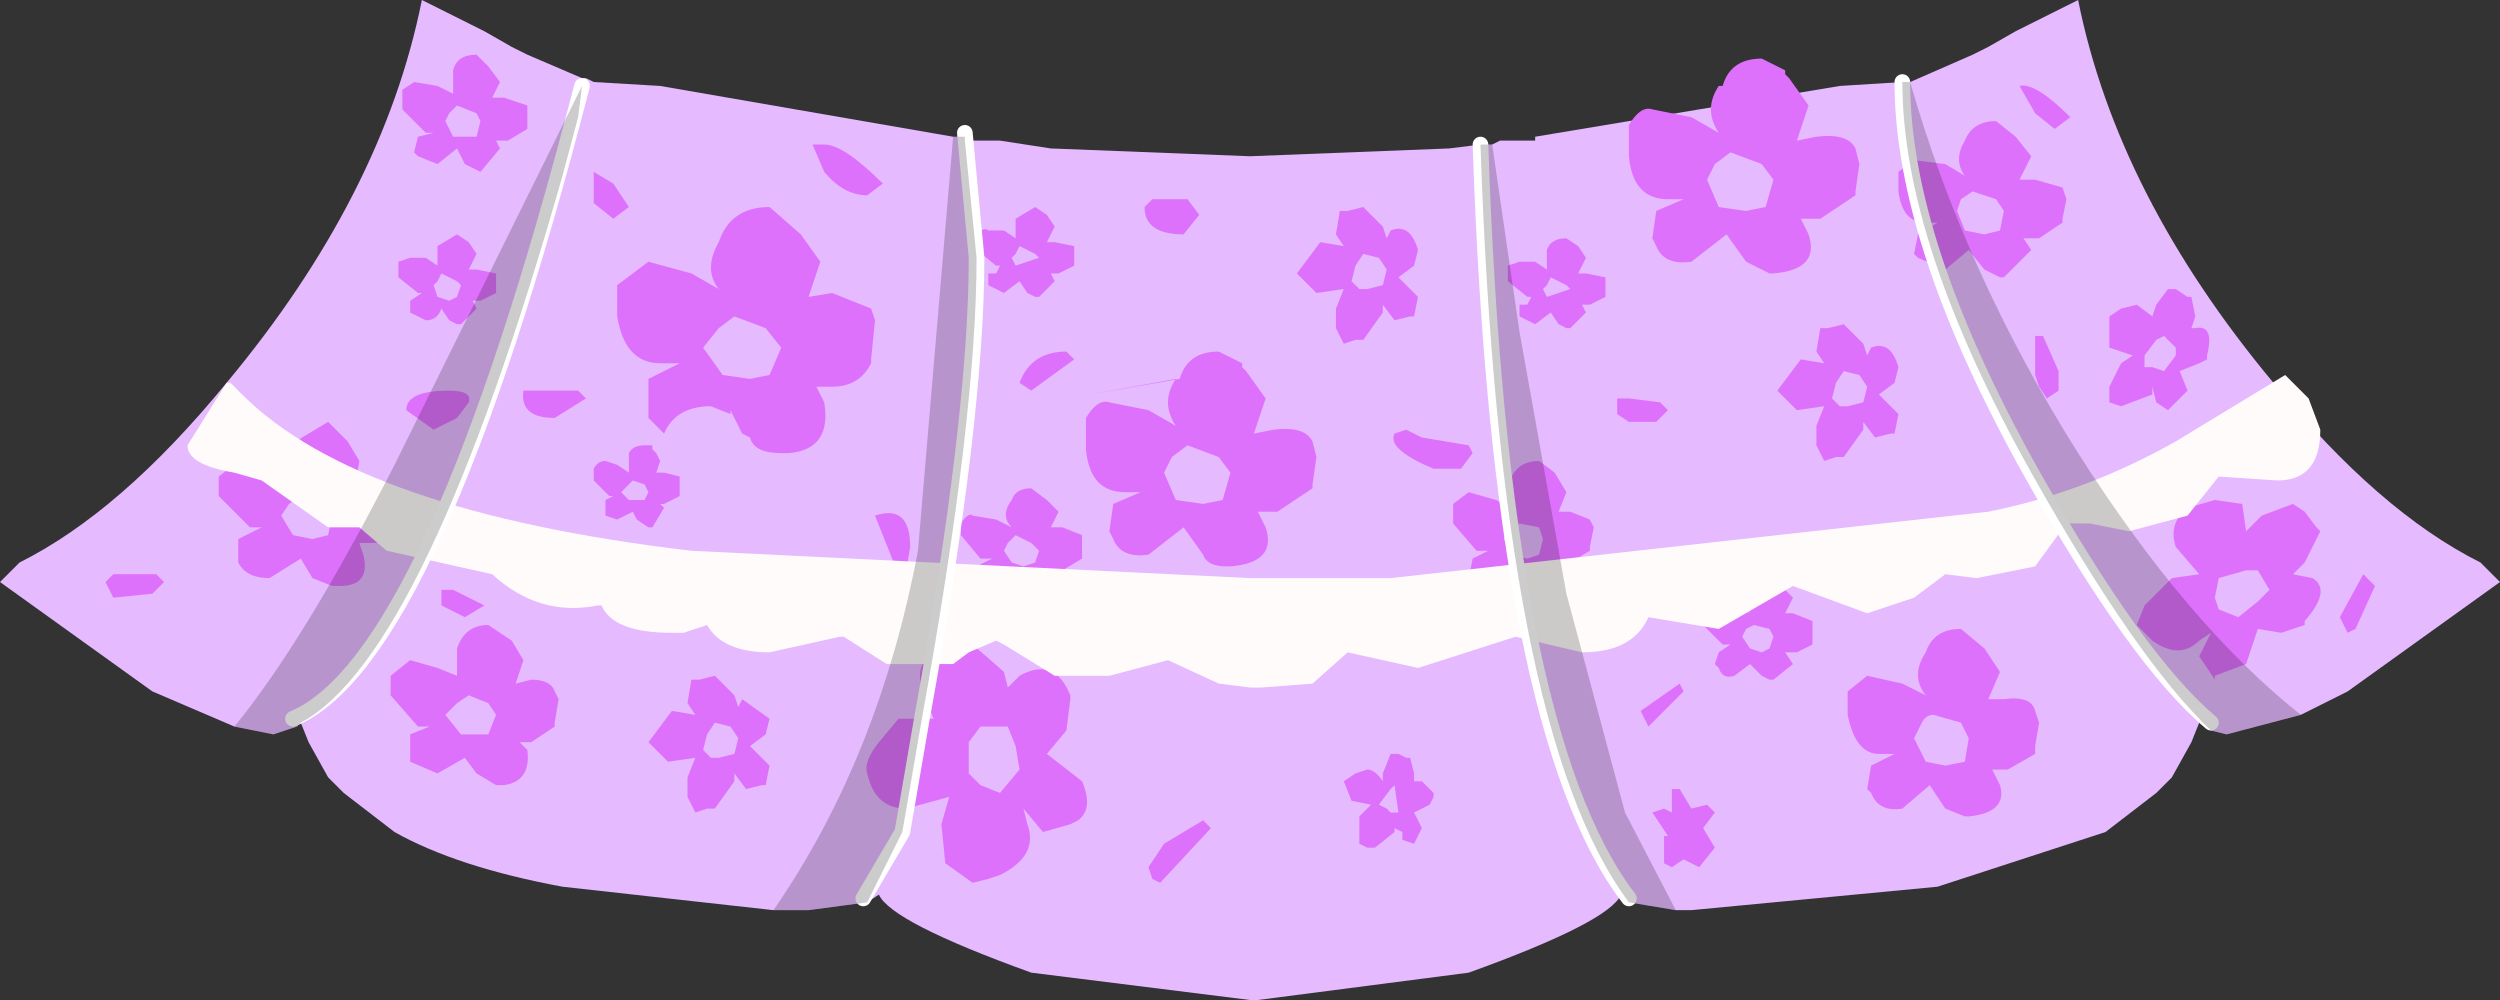 <svg xmlns="http://www.w3.org/2000/svg" xmlns:ffdec="https://www.free-decompiler.com/flash" xmlns:xlink="http://www.w3.org/1999/xlink" ffdec:objectType="frame" width="32" height="12.8"><rect width="100%" height="100%" fill="#333333" stroke="none"/><use ffdec:characterId="1" xlink:href="#a" width="32" height="12.8"/><defs><g id="a"><path fill="#e5baff" fill-rule="evenodd" d="m28.5 9.4-.2-.05-.15-.1-.1.25-.25.45-.2.2-.65.5-2.15.7-3.15.3h-.2l-.6-.1-.1-.1q-.15.35-1.95 1l-2.7.35H16l-2.8-.35q-1.8-.65-1.95-1l-.15.1-.75.1H9.9l-2.7-.3q-1.35-.25-2.15-.7l-.65-.5-.2-.2-.25-.45-.1-.25-.05.05-.3.1-.5-.1-1.05-.45L0 7.45l.25-.25q1.3-.65 2.65-2.3 2-2.4 2.5-4.9l.8.4.35.2.2.1.7.3h.05l.1.05.85.05 3.75.65h.15v.05h.45l.65.1L16 2l2.55-.1.4-.05h.15l.1-.05h.45v-.05l3.9-.65.8-.05h.1l.8-.35.2-.1.35-.2.8-.4q.5 2.5 2.5 4.9 1.35 1.65 2.65 2.3l.25.25-1.95 1.4-.6.3z"/><path fill="#de71fc" fill-rule="evenodd" d="m26.3 1.65-.25-.2-.2-.35q.2-.05.65.4zm.15.9-.05.25v.05l-.3.2h-.2l.1.15-.35.35h-.05l-.2-.1-.2-.25-.3.25-.35-.15-.05-.05.05-.25.25-.15h-.15q-.3 0-.35-.4V2.2l.2-.15.4.05.25.15q-.15-.2 0-.45.1-.25.4-.25l.25.2.2.25-.15.3h.2l.35.1zm.55 1.5.15-.1.2-.05.2.15.05-.15.15-.2h.1l.15.1h.05l.05.25-.05.15h.05q.25-.05.15.35v.05l-.1.05-.25.1.1.25-.2.2-.05.05-.15-.1-.05-.2v.1l-.4.15-.15-.05v-.2l.15-.3.15-.1-.3-.1zm.85.4-.15-.15-.1.05-.15.2v.15h.1l.15.05.15-.2zm1.8 2.3.05.05-.2.4-.15.15.25.05q.25.15-.1.55V8l-.3.1-.3-.05-.15.45-.4.15v.05l-.2-.3.15-.3-.15.1q-.25.25-.6 0l-.2-.2.1-.25.35-.35.35-.05-.3-.35q-.1-.3.15-.5l.35-.1.35.05.05.35.2-.2.4-.15.15.1zm-.6.8-.15-.25h-.15l-.35.1-.05.25.05.15.25.1.25-.2zm1.35-.05-.25.55-.1.05-.1-.2.3-.55zM26.35 5l-.15.1-.1-.15-.05-.15v-.5h.1l.2.45zm-4.3-3.9q.1-.35.5-.35l.3.15v.05l.05.05.25.35-.15.45.25-.05q.4-.05.5.15l.05.2-.05.35v.05l-.45.3h-.25l.1.2q.15.45-.45.5h-.05l-.3-.15L22.1 3l-.45.35q-.35.05-.45-.2l-.05-.1.05-.35.35-.15h-.2q-.45 0-.5-.55v-.4q.15-.25.3-.2l.5.1.35.2q-.2-.3 0-.6zm.55 1.55.1-.35-.15-.2-.4-.15-.2.15-.1.2.15.35.35.05zm.8 1.55.2-.05.25.25.05.15.05-.1q.25-.1.35.25l-.05.2-.2.15.25.25-.05.25h-.05l-.2.05-.15-.2v.1l-.25.35h-.1l-.15.05-.1-.2v-.25l.1-.25-.35.05-.25-.25.15-.2.15-.2.3.05-.1-.15.05-.3zm1.7-1.65-.05.15.1.25.25.05.2-.05.05-.25-.1-.15-.3-.1zm-7.4.35.05.15.05-.1q.25-.1.35.25l-.05.2-.2.15.25.25-.05.25h-.05l-.2.05-.15-.2V4l-.25.35h-.1l-.15.05-.1-.2v-.25l.1-.25-.35.05-.25-.25.15-.2.15-.2.3.05-.1-.15.05-.3h.1l.2-.05zm-.05.4-.2-.05-.1.15-.05.2.1.1h.1l.2-.05.05-.2zm1.65.2v-.1l.15-.05h.2l.15.1V3.2q.05-.15.25-.15l.15.1.1.15-.1.2h.1l.25.05v.25l-.2.1h-.1l.05.1-.2.2h-.05l-.1-.05-.1-.15-.2.15-.2-.1V3.9h.1l.05-.1h-.05l-.25-.2zm.55.05-.05.1-.05.05.05.1.3-.1-.05-.05zm.85 1.75v-.2h.15l.4.05.1.1-.15.15h-.35zm-1.85.5-.15.2h-.35q-.6-.25-.5-.45L18 5.5l.2.1.6.1zm.5.3q.1-.2.35-.2l.2.15.15.25-.1.25h.15l.25.1.05.1-.05.25v.05l-.25.15h-.15l.1.15-.3.3h-.05l-.15-.1-.15-.2-.25.2-.3-.15h-.05l.05-.25.2-.1h-.15l-.3-.35v-.25l.2-.15.35.1.2.1q-.15-.2 0-.4m.35.65-.25-.05-.15.05-.05.15.1.2.2.05.15-.05.05-.2zm-2.9-1.1.05.2-.05.35v.05l-.45.3h-.25l.1.2q.15.45-.45.5h-.05q-.25 0-.3-.15l-.25-.35-.45.35q-.35.05-.45-.2l-.05-.1.05-.35.35-.15h-.2q-.45 0-.5-.55v-.4q.15-.25.3-.2l.5.1.35.2q-.2-.3 0-.6l-1.1.2 1.15-.2q.1-.35.5-.35l.3.15v.05l.05.05.25.35-.15.45.25-.05q.4-.05.5.15m.4 4.35.15-.1.15-.05q.1 0 .2.15v-.1l.1-.25h.1l.1.05h.05l.05.2v.1h.1l.15.15v.05l-.05.1-.2.1.1.2-.1.2-.15-.05v-.1l-.1-.05v.05l-.25.2h-.1l-.1-.05v-.35l.15-.15-.25-.05zm.65.05-.05.05-.15.2.1.05.05.05h.1zM21 9.1l.5-.35.05.1-.45.45zm2.85-3.95.05-.2-.1-.15-.2-.05-.1.15-.05.2.1.1h.1zM22.8 7.5l.15.15-.1.2h.1l.25.1v.3l-.2.1h-.15l.1.15-.25.2h-.05l-.1-.05-.15-.15-.2.15q-.15.05-.2-.1l-.05-.05.05-.15.15-.1h-.1L21.8 8v-.2l.15-.1.25.05.2.1q-.15-.15 0-.3.05-.2.25-.2zm-.1.65-.05-.1-.2-.05-.1.05-.05.1.1.15.15.05.1-.05zm.95.7.25-.2.45.1.3.15q-.2-.25 0-.55.1-.3.45-.3l.3.25.2.3-.15.35h.2q.35-.05.4.15l.05.15-.05.3v.1l-.35.2h-.2l.1.2q.1.35-.4.4h-.05l-.25-.1-.2-.3-.35.3q-.3.05-.4-.2l-.05-.05.05-.3.3-.15h-.2q-.3 0-.4-.5zm-2.3 1.85-.2-.3.15-.05.1.05v-.3h.1l.15.25.2-.05.1.1-.15.2.15.25-.2.25-.2-.1-.15.1-.1-.05v-.35zm3.15-1.25.15.3.25.05.25-.05.05-.3-.1-.2-.35-.1q-.1 0-.15.1zm-11.65-6.5.15.1V2.8l.25-.15.15.1.1.15-.1.2h.1l.25.05v.25l-.2.1h-.1l.05.1-.2.2h-.05l-.1-.05-.1-.15-.2.15-.2-.1V3.5h.1l.05-.1h-.05l-.25-.2V3q.1-.1.15-.05zM11.1 2.5q-.3 0-.55-.3l-.15-.35h.15q.25 0 .75.5zm2.2.8-.05-.05-.2-.1-.05.1-.05.05.05.1zm-2.15.65.05.15-.05.5v.05q-.15.3-.5.3h-.2l.1.2q.1.6-.45.65H10q-.35 0-.4-.2l-.1-.05-.1-.2-.05-.1v.05l-.25-.1q-.45 0-.6.35l-.2-.2v-.5l.4-.2h-.25q-.45 0-.55-.6v-.4l.4-.3.55.15.35.2q-.2-.25 0-.6.15-.45.65-.45l.4.35.25.35-.15.45.3-.05zm4.2-1.2-.2.25q-.5 0-.5-.35l.1-.1h.45zM6.25.85l.15.2-.1.2h.15l.3.1v.3l-.25.15h-.15l.05.1-.25.3-.2-.1-.1-.2-.25.2-.25-.1-.05-.05.05-.2.2-.05h-.1l-.3-.3v-.25l.15-.1.3.05.2.1V.9q.05-.2.3-.2zm1.6 1.95-.25-.2v-.4l.25.15.2.3zm-1.7-1.25-.05-.1-.25-.1-.1.1-.05.1.1.2h.3zm-.05 1.7-.1.2h.1l.25.05v.25l-.2.1h-.1l.05.1-.2.2h-.05l-.1-.05-.1-.15q-.05.15-.2.15l-.2-.1v-.15l.15-.1h-.05l-.25-.2v-.2l.15-.05h.2l.15.1v-.25L5.85 3l.15.1zM8.7 6.1v.25l-.2.1h-.05l.05.05-.15.25H8.3l-.15-.1-.05-.1-.2.1-.15-.05v-.2l.1-.05H7.8l-.2-.2V6q.05-.1.15-.1l.15.05.15.1V5.8q.05-.1.2-.1h.1v.05l.05.05.05.1-.05.15h.1zm.7-2.05-.2.15-.2.25.25.35.35.05.25-.05.15-.35-.2-.25zM7.5 5.1l-.4.25q-.45 0-.4-.35h.7zm.75 1.3.05-.1-.05-.1-.15-.05-.05.05-.1.1.1.1h.2m-2.3 1.5-.3-.15v-.2h.15l.4.2zm.4 1.25L6.25 9 6 8.9l-.15.1-.15.15.2.25h.35zM6.25 8l.3.2.15.25-.1.3.2-.05q.25 0 .3.15l.05.1-.05.3v.05l-.3.2h-.15l.1.1q.05.4-.3.45h-.1L6.1 9.9l-.15-.2-.35.2-.35-.15V9.4l.25-.1h-.15L5 8.9v-.25l.25-.2.35.1.25.1V8.3q.1-.3.4-.3m2.2 1.3.15-.2.3.05L8.8 9l.05-.3h.1l.2-.05.25.25.05.15.05-.1.35.25-.05.2-.2.15.25.25-.05.25h-.05l-.2.05-.15-.2v.1l-.25.35h-.1l-.15.05-.1-.2v-.25l.1-.25-.35.05-.25-.25zm6.75-3.6-.2.15-.1.2.15.35.35.05.25-.05.1-.35-.15-.2zM9.35 9.3l-.2-.05-.1.15-.05.2.1.1h.1l.2-.05.05-.2zm4.5-2.45v.3l-.25.15h-.15l.1.1-.25.25h-.05l-.15-.1-.15-.15-.2.15-.25-.1h-.05l.05-.2.2-.1h-.15l-.25-.3V6.7q.1-.15.15-.1l.3.05.2.1q-.15-.15 0-.35.05-.15.25-.15l.2.15.15.15-.1.2h.15zm-.8-1.95q.15-.4.6-.4l.1.1-.55.4zM11.6 7.3l-.1.05-.3-.75q.45-.15.45.4zm1.3-.35-.05.1.1.15.15.05.15-.05.05-.15-.1-.1-.2-.1zm-.45 1.3.4.35.05.2.15-.15q.45-.25.65.25v.05l-.05.4-.25.3.45.35q.15.35-.05.5l-.1.05-.35.1-.25-.3.05.2q.15.4-.35.65l-.15.05-.2.05-.35-.25-.05-.5.1-.35-.55.15q-.4 0-.5-.45-.05-.15.15-.4l.25-.3h.45l-.1-.25q-.15-.35 0-.5.1-.1.15-.1l.4-.1zm.6 1.6-.05-.3-.1-.25h-.35l-.15.2v.4l.15.15.25.1zm2.45.75-.65.7-.1-.05-.05-.15.2-.3.5-.3zm-9.9-7-.05.05.05.15.15.05.1-.05.05-.15-.05-.05-.2-.1zm-.05 1.9-.35-.25q0-.25.55-.25.3 0 .25.15l-.15.2zM4.2 5.4l.25.25.15.25-.05.3.2-.05q.25 0 .35.15l.05.1-.05.35q-.1.2-.35.2H4.6l.05.15q.1.4-.3.4h-.1L4 7.4l-.15-.25-.4.25q-.3 0-.4-.2v-.3l.3-.15H3.2l-.4-.4V6.1l.25-.2.4.1.25.15V5.7zm0 1.45.05-.25-.1-.15-.3-.1-.15.1-.1.15.15.25.25.05zm-2.2.5.1.1-.15.15-.5.05-.1-.2.1-.1z"/><path fill="#fffbfb" fill-rule="evenodd" d="M29.7 5.5q0 .65-.55.65l-.75-.05-.4.5-.75.2-.5-.1h-.3l-.4.55-.75.15-.4-.05-.4.3-.6.2-.95-.35-.95.55-.9-.15q-.2.45-.85.45l-.85-.2-1.25.4-.9-.2-.45.4-.65.05H16l-.4-.05-.65-.3-.75.2h-.7l-.65-.4-.1-.05-.35.15-.2.15h-.85l-.55-.35h-.05l-.9.2q-.6 0-.8-.35l-.3.1H8.6q-.75 0-.9-.35h-.05q-.75.15-1.35-.4l-1.35-.3-.35-.3h-.4l-.85-.6-.35-.1q-.6-.1-.6-.35l.5-.8h.05l.15.15q1.5 1.5 5.75 2L16 7.4h1.8l7.65-.85q1.25-.25 2.4-.9l1.4-.85.3.3z"/><path fill="none" stroke="#fff" stroke-linecap="round" stroke-linejoin="round" stroke-width=".2" d="M24.35 1.05q0 2.05 1.65 5 1.35 2.4 2.3 3.2m-9.35-7.4q.25 7.5 1.9 9.65m-8.5-9.8.15 1.6q0 2.05-.7 5.9l-.25 1.45-.5.85M7.45 1.1q-1.9 7.35-3.7 8.1"/><path fill-opacity=".2" fill-rule="evenodd" d="m29.45 9.15-.95.25-.2-.05q-.95-.9-2.3-3.3-1.65-2.95-1.65-5h.1q.7 2.45 2.15 4.75Q28 8 29.45 9.15m-10-4.9.6 3.35.75 2.8.65 1.25-.6-.1q-1.65-2.2-1.9-9.7h.15zm-7.9 6.4-.45.9-.75.1H9.9q1.35-1.95 1.85-4.6l.45-5.3h.15v.05l.15 1.5q0 2.05-.7 5.9zM7.4 1.5l-.2.75q-1.75 6.15-3.35 7l-.05.05-.3.1-.5-.1q.9-1.1 2.05-3.35l2.4-4.85z"/></g></defs></svg>